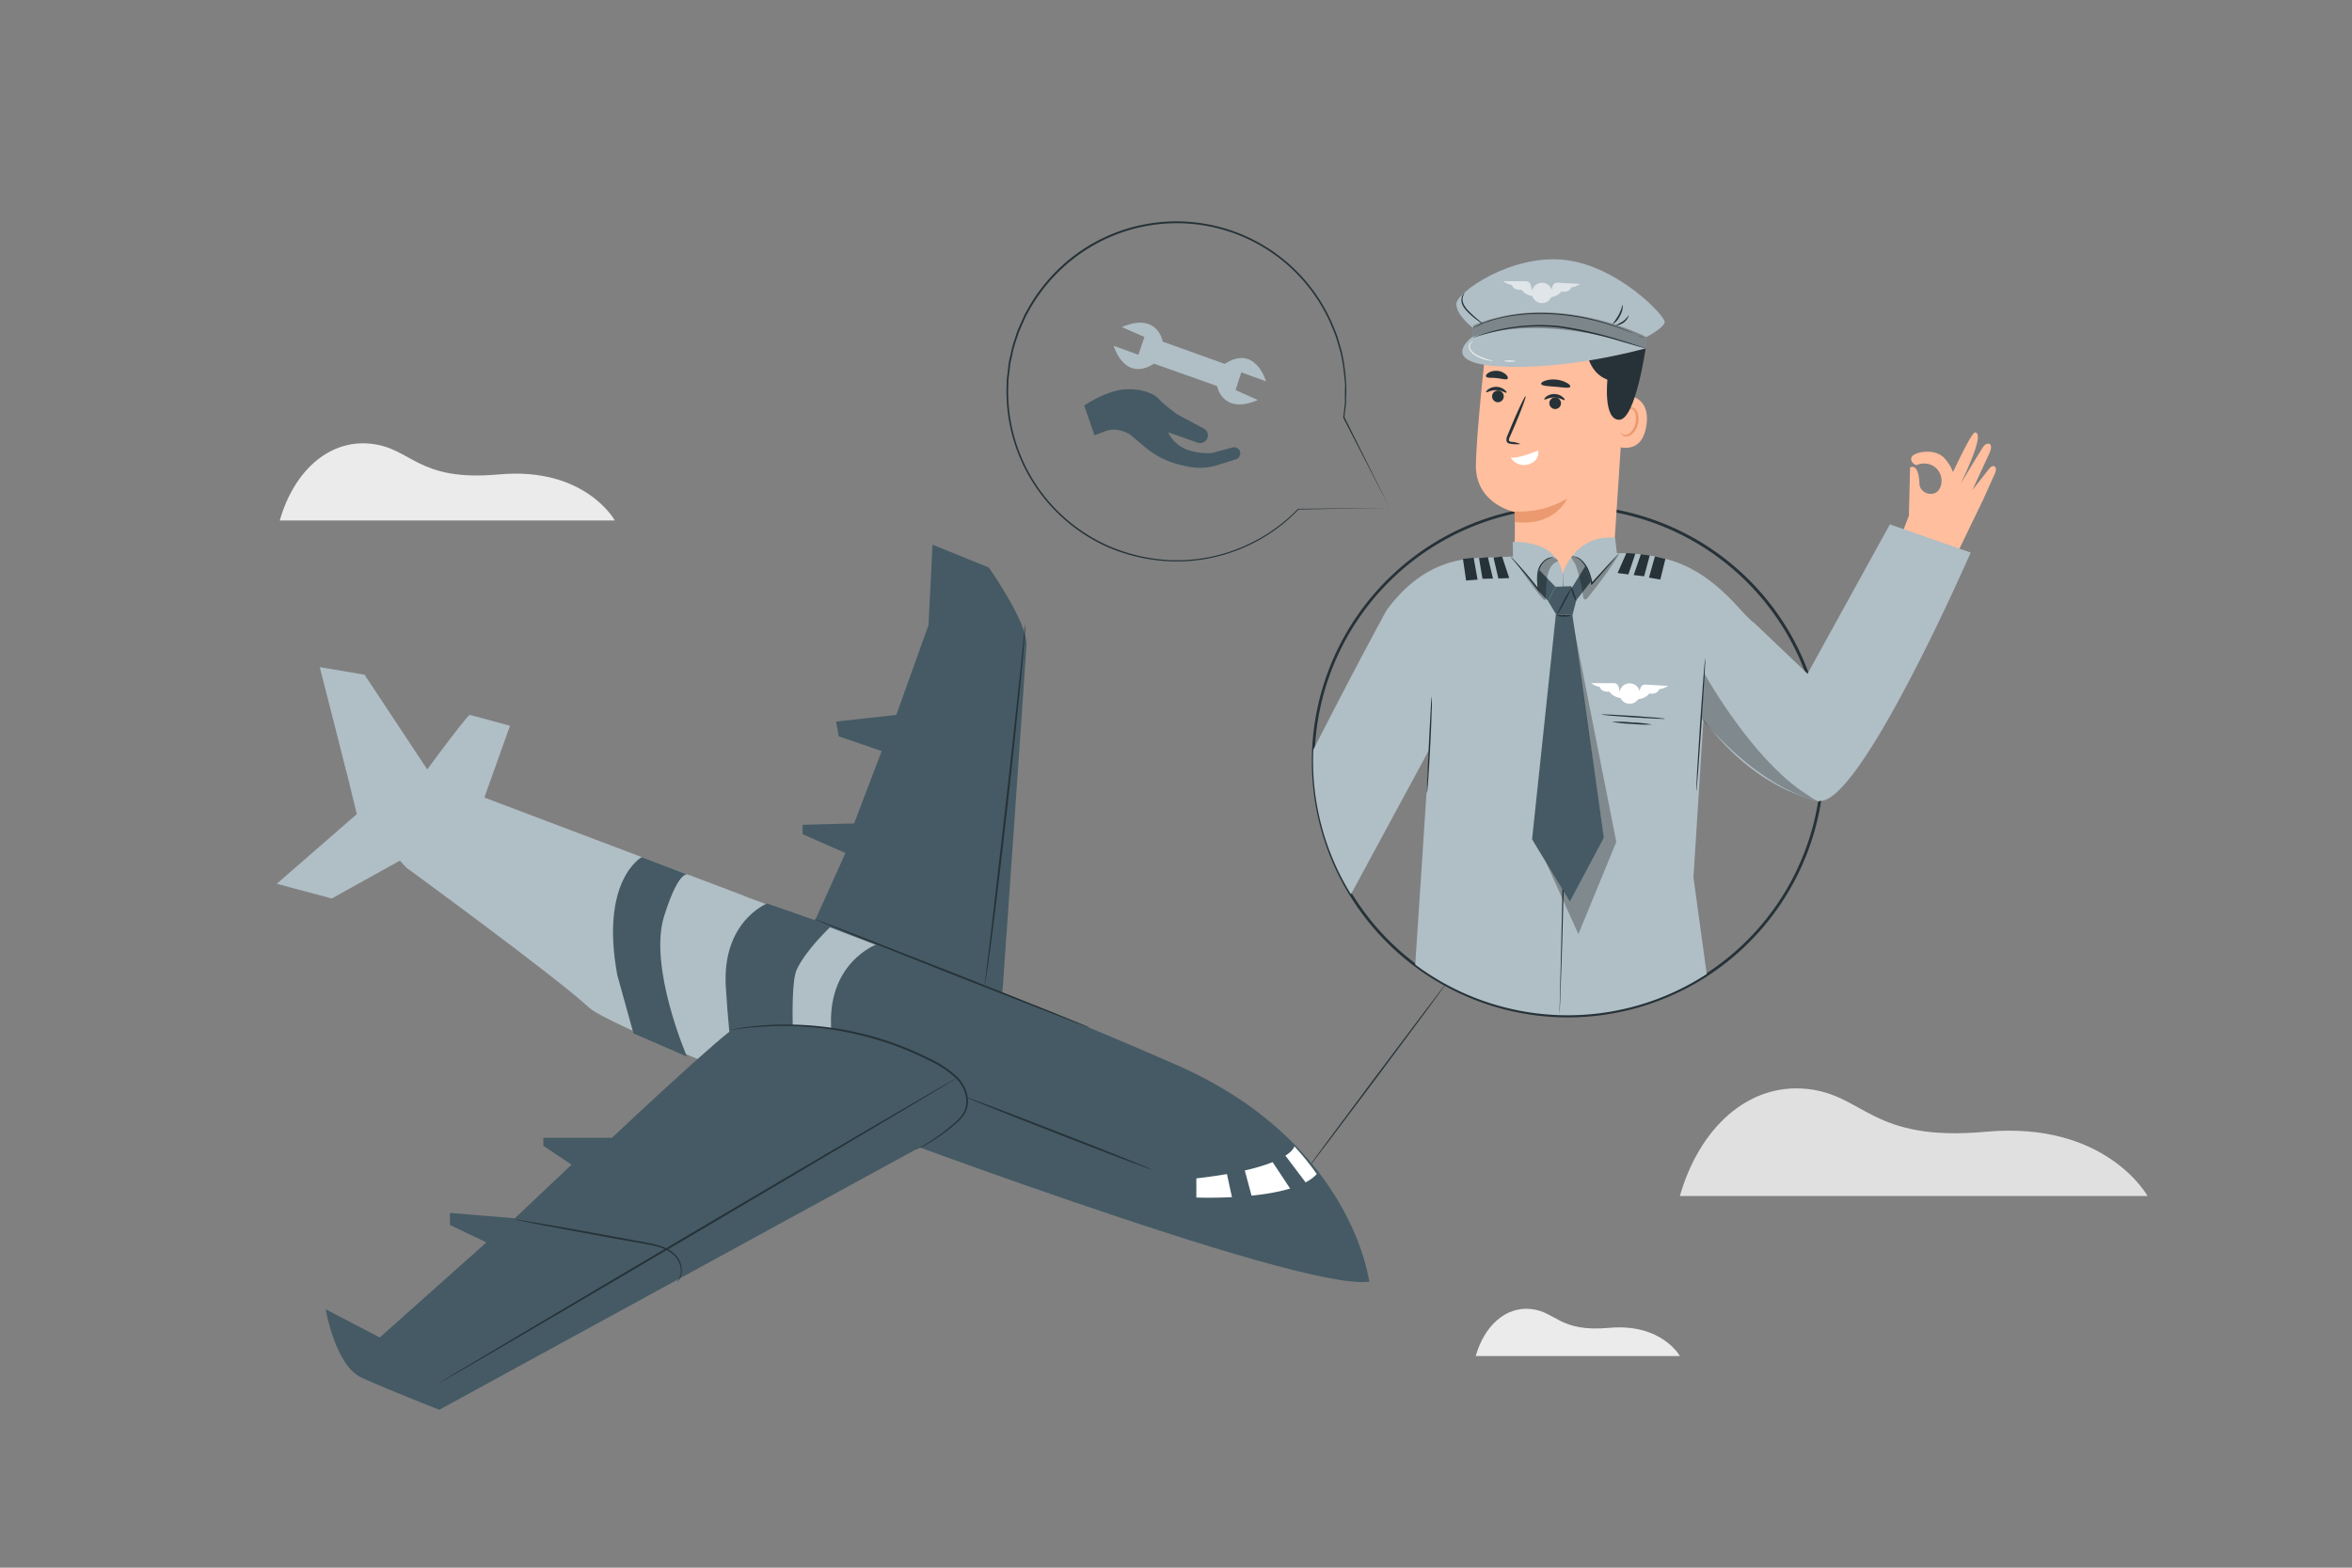 <svg xmlns="http://www.w3.org/2000/svg" viewBox="0 0 750 500"><rect x="0" y="0" width="750" height="500" fill="#808080" stroke="none"/><g id="freepik--background-complete--inject-2"><path d="M535.67,381.47H684.82s-13.19-24-51.58-20.51c-36.67,3.34-38.53-11.81-57.17-13.67S541.89,359.72,535.67,381.47Z" style="fill:#e0e0e0"></path><path d="M470.57,432.5h65.1s-5.75-10.48-22.51-9c-16,1.46-16.82-5.15-25-6S473.28,423,470.57,432.5Z" style="fill:#ebebeb"></path><path d="M89.21,166H196.06s-9.45-17.19-36.95-14.69c-26.27,2.39-27.6-8.46-41-9.8S93.67,150.41,89.21,166Z" style="fill:#ebebeb"></path></g><g id="freepik--Character--inject-2"><path d="M494.54,324.31a81.7,81.7,0,1,1,87-76.07A81.8,81.8,0,0,1,494.54,324.31Zm10.83-162.14a80.8,80.8,0,1,0,75.24,86A80.88,80.88,0,0,0,505.37,162.17Z" style="fill:#263238"></path><path d="M580.16,255.61c.41-2.52.72-5.08.89-7.68a80.9,80.9,0,0,0-4.66-33.06L559,198.32l-.08.08c-1.41-1.35-2.64-2.55-3.27-3.26-12.43-14-22.22-18.7-41-18.75l-36.4,1.27c-6.77.64-22.17-2-36.13,17l0,0c-9.05,16.66-16.78,31.68-23.33,44.43a80.81,80.81,0,0,0,12,46.14l25-46.22-4.5,68.64a81.21,81.21,0,0,0,92.95,3l-4.23-30.8,3.18-50.36C549.62,238,561.66,251.16,580.16,255.61Z" style="fill:#B0BEC5"></path><path d="M605.7,172.64s.65-2.16,3-8.13l.38-15.41s2.74-1.79,3,5.28c.13,3.22,5.53,4.83,6.8.56s-2.77-8.67-7.86-6.56c0,0-2.08-.87-1.48-2.53s7.13-3.06,10.31.1a13.06,13.06,0,0,1,2.92,4.64s6.05-13.14,7.14-12.7,2.11,2-4.65,16.35c0,0,6.38-10.76,7.35-12s3.39-1.21,1.71,2.44c-.19.4-5.34,11.57-5.34,11.57s5.1-6.47,5.54-7c1.17-1.31,2.57-.35,1.63,1.72-.71,1.57-3.72,8.29-3.72,8.29l-9.86,20.4.14.06" style="fill:#ffbe9d"></path><path d="M498.31,189h0A15.92,15.92,0,0,1,483,172.5c.12-5.06,0-9.21,0-9.21S470.28,160.8,470.63,148s3.54-40.27,3.54-40.27l.19-1.67c15-5.75,31.89-1.53,44.23,8.77l-.12,2.63-3.74,57A16,16,0,0,1,498.31,189Z" style="fill:#ffbe9d"></path><path d="M478.17,128.21a1.87,1.87,0,0,0,.28-3.48,1.7,1.7,0,0,0-1.31-.1,1.87,1.87,0,0,0-.28,3.48A1.75,1.75,0,0,0,478.17,128.21Z" style="fill:#263238"></path><path d="M473.92,125.06c.19.23,1.48-.68,3.24-.62s3,1,3.2.8-.09-.5-.63-.95a4.34,4.34,0,0,0-5.13-.14C474,124.56,473.83,125,473.92,125.06Z" style="fill:#263238"></path><path d="M495,127a1.85,1.85,0,1,0,2.53.71A1.85,1.85,0,0,0,495,127Z" style="fill:#263238"></path><path d="M492.45,127.4c.19.23,1.48-.68,3.24-.62s3,1,3.2.8-.09-.5-.63-1a4.34,4.34,0,0,0-5.13-.14C492.57,126.91,492.36,127.3,492.45,127.4Z" style="fill:#263238"></path><path d="M484.83,141.61a8.82,8.82,0,0,0-2.81-.7c-.46-.06-.83-.18-.86-.45a2.55,2.55,0,0,1,.38-1.31c.49-1.14,1-2.3,1.53-3.52,2.12-5,3.64-9.14,3.4-9.25s-2.15,3.88-4.27,8.88c-.51,1.23-1,2.4-1.46,3.55a2.93,2.93,0,0,0-.33,1.88,1.17,1.17,0,0,0,.75.75,3,3,0,0,0,.77.13A9.09,9.09,0,0,0,484.83,141.61Z" style="fill:#263238"></path><path d="M490.46,143.77c1.88-1-5.14,2.48-8.71,2.16a4.86,4.86,0,0,0,5.65,2.16C491.27,146.85,490.46,143.77,490.46,143.77Z" style="fill:#fff"></path><path d="M482.94,163.1a29.61,29.61,0,0,0,16.8-4.06s-4.05,9.09-16.72,7.43Z" style="fill:#eb996e"></path><path d="M517.34,125.91c.29-.07,9.53-.33,7.57,10.36s-12.1,5.17-12.06,4.86S517.34,125.91,517.34,125.91Z" style="fill:#ffbe9d"></path><path d="M516.81,138c.05,0,.16.17.45.37a1.85,1.85,0,0,0,1.38.28c1.21-.2,2.49-1.82,2.89-3.74a6.24,6.24,0,0,0,0-2.76,2.2,2.2,0,0,0-1.14-1.69,1,1,0,0,0-1.19.31c-.2.28-.17.5-.23.51s-.2-.22,0-.65a1.24,1.24,0,0,1,.54-.59,1.42,1.42,0,0,1,1.08-.08,2.62,2.62,0,0,1,1.64,2,6.31,6.31,0,0,1,.1,3.1c-.46,2.14-1.93,3.95-3.56,4.11a2,2,0,0,1-1.65-.59C516.78,138.24,516.77,138,516.81,138Z" style="fill:#eb996e"></path><path d="M470.87,112.84s7.41,4.27,17.76,0c6.79-2.79,14.55-3.84,16.14-2.4s1.45,8.22,7.8,10.67c0,0-1.39,12.85,3.78,12.77s8.41-22.79,8.41-22.79l-16.14-6.82-13.52-3.59-15.25.58-9,4.59Z" style="fill:#263238"></path><path d="M469.7,104.59s-5.25-3.94-5.32-7.59,17.46-16,34.52-14.11S531,100.8,530.84,102.68,525,107.5,525,107.5Z" style="fill:#B0BEC5"></path><path d="M469.76,103.81l-.24,3.61,55.24,3.68.24-3.6S499.13,91.26,469.76,103.81Z" style="fill:#B0BEC5"></path><g style="opacity:0.3"><path d="M469.76,103.81l-.24,3.61,55.24,3.68.24-3.6S496.41,92.55,469.76,103.81Z"></path></g><g style="opacity:0.6"><circle cx="491.64" cy="93.02" r="3.26" transform="matrix(0.86, -0.51, 0.51, 0.86, 21.46, 264.17)" style="fill:#fff"></circle><path d="M494.58,92.86l.47-1.56a1.62,1.62,0,0,1,1.64-1.14l7.21.41a6.71,6.71,0,0,1-2.85,1.08s-.46,1.75-3.18,1.34c0,0-.83,1.56-3.85,1.89l.59-2.11" style="fill:#fff"></path><path d="M488.51,92.5l-.39-1.58a1.63,1.63,0,0,0-1.58-1.24l-7.22,0a6.69,6.69,0,0,0,2.8,1.23s.36,1.77,3.1,1.5c0,0,.74,1.61,3.74,2.09l-.47-2.14" style="fill:#fff"></path></g><path d="M469.52,107.42s-11.16,8.1,8,9.4c21.91,1.49,47.25-5.72,47.25-5.72S495,99.5,469.52,107.42Z" style="fill:#B0BEC5"></path><path d="M524.3,107.78a2.17,2.17,0,0,1-.55-.19l-1.51-.65c-.66-.28-1.45-.66-2.39-1l-3.22-1.23c-1.2-.45-2.54-.83-4-1.31s-3-.81-4.62-1.26a78.75,78.75,0,0,0-10.82-1.74,69.51,69.51,0,0,0-11-.08,53.18,53.18,0,0,0-8.83,1.44c-1.24.29-2.33.69-3.3,1s-1.76.68-2.41,1l-1.48.71a2.67,2.67,0,0,1-.54.22,3.09,3.09,0,0,1,.49-.3l1.45-.8c.65-.31,1.47-.63,2.4-1s2.06-.73,3.3-1a51.05,51.05,0,0,1,8.88-1.55,66.89,66.89,0,0,1,11,.05,76.29,76.29,0,0,1,10.88,1.78c1.64.46,3.21.84,4.64,1.31s2.77.9,4,1.37l3.21,1.3c.94.4,1.72.81,2.36,1.11l1.48.73A3.71,3.71,0,0,1,524.3,107.78Z" style="fill:#263238"></path><path d="M524.76,111.1a2,2,0,0,1-.57-.12l-1.58-.44-5.81-1.69a134.68,134.68,0,0,0-19.43-4.35,59.36,59.36,0,0,0-19.78,1.07c-2.49.54-4.48,1.09-5.85,1.51-.68.19-1.21.38-1.57.48a2.08,2.08,0,0,1-.56.14,4.25,4.25,0,0,1,.53-.23c.35-.13.87-.34,1.55-.56A59.79,59.79,0,0,1,497.42,104a122.38,122.38,0,0,1,19.47,4.51c2.45.74,4.41,1.38,5.77,1.82l1.56.53A4.56,4.56,0,0,1,524.76,111.1Z" style="fill:#263238"></path><path d="M517.44,97.2a6.24,6.24,0,0,1-.89,3.57,6.08,6.08,0,0,1-2.44,2.74,33.9,33.9,0,0,0,2-3C517.07,98.81,517.3,97.18,517.44,97.2Z" style="fill:#263238"></path><path d="M519.39,100.6a4.51,4.51,0,0,1-4.3,3.17,21.72,21.72,0,0,0,2.39-1.26C518.69,101.64,519.27,100.53,519.39,100.6Z" style="fill:#263238"></path><path d="M472.94,103.3a6.05,6.05,0,0,1-1.64-1,23.57,23.57,0,0,1-3.48-3,7.32,7.32,0,0,1-1.48-2.1,3.73,3.73,0,0,1-.28-2.1,2.58,2.58,0,0,1,.57-1.31c.23-.26.4-.34.42-.32a3.61,3.61,0,0,0-.67,1.67,3.66,3.66,0,0,0,.36,1.89,7.33,7.33,0,0,0,1.42,2C470.6,101.59,473,103.18,472.94,103.3Z" style="fill:#263238"></path><path d="M500.7,123.35c-.29.59-2.29.19-4.68,0s-4.42-.27-4.59-.91c-.06-.3.4-.72,1.28-1a8.14,8.14,0,0,1,3.55-.36,8.41,8.41,0,0,1,3.41,1.07C500.46,122.56,500.83,123.06,500.7,123.35Z" style="fill:#263238"></path><path d="M480.72,120.8c-.21.25-.69.21-1.28.12s-1.33-.23-2.15-.32-1.57-.09-2.17-.12-1.07-.09-1.23-.38.08-.76.73-1.19a4.79,4.79,0,0,1,5.62.57C480.8,120,480.92,120.56,480.72,120.8Z" style="fill:#263238"></path><path d="M482.46,177.86l-.08-5s14.15-1,15.86,10.2c0,0,3.77-12.72,16.79-11.55l1.14,10.1,2,18-21.48,7.23-13.8-9.59Z" style="fill:#B0BEC5"></path><path d="M495.63,177.81c0,.05-.39,0-1,.13a4.62,4.62,0,0,0-2.37,1.42,6.26,6.26,0,0,0-1.63,3.74,19.41,19.41,0,0,0,.36,5.16l.14.9-.56-.72-.16-.2c-2.32-3-4.51-5.63-6.11-7.53l-1.89-2.25a4.3,4.3,0,0,1-.66-.86,5.16,5.16,0,0,1,.79.74c.49.5,1.18,1.23,2,2.15,1.67,1.85,3.9,4.47,6.23,7.47l.16.2-.41.18a18.54,18.54,0,0,1-.32-5.29,7.32,7.32,0,0,1,.63-2.26,6.25,6.25,0,0,1,1.19-1.66,4.58,4.58,0,0,1,2.57-1.37,2.69,2.69,0,0,1,.8,0Z" style="fill:#263238"></path><path d="M516.3,176.45a4.31,4.31,0,0,1-.59.78c-.4.49-1,1.18-1.71,2-1.47,1.7-3.52,4-5.8,6.57l-.43.47-.31.34-.09-.44a24.34,24.34,0,0,0-1.25-4.37,10.18,10.18,0,0,0-2-3,4.3,4.3,0,0,0-2.09-1.17c-.57-.11-.9-.09-.9-.13a1.9,1.9,0,0,1,.92,0,4.07,4.07,0,0,1,2.28,1.11,9.59,9.59,0,0,1,2.19,3.08,22.23,22.23,0,0,1,1.32,4.44l-.4-.11.43-.48c2.28-2.54,4.37-4.83,5.9-6.47.76-.81,1.39-1.47,1.83-1.92S516.27,176.42,516.3,176.45Z" style="fill:#263238"></path><path d="M497.31,323.76a2,2,0,0,1,0-.36v-1.07c0-1,.06-2.36.1-4.13.09-3.6.22-8.77.39-15.15.3-12.79.7-30.47.91-50s.16-37.22,0-50c-.09-6.39-.17-11.57-.25-15.15,0-1.77-.06-3.15-.07-4.12,0-.45,0-.81,0-1.07a2.12,2.12,0,0,1,0-.37,2,2,0,0,1,0,.37l.05,1.07c0,1,.09,2.35.16,4.11.14,3.58.27,8.76.4,15.16.24,12.8.35,30.49.13,50s-.65,37.22-1.05,50c-.22,6.38-.4,11.55-.53,15.15-.08,1.77-.14,3.15-.18,4.12,0,.45-.05.81-.06,1.07A2,2,0,0,1,497.31,323.76Z" style="fill:#263238"></path><path d="M540.92,252.31c-.13,0,.4-9.5,1.18-21.2s1.52-21.17,1.65-21.16-.4,9.49-1.19,21.19S541.05,252.31,540.92,252.31Z" style="fill:#263238"></path><path d="M455,252.89a6,6,0,0,1,0-1.21c0-.87.07-2,.12-3.3.13-2.88.31-6.68.51-10.88s.42-8,.57-10.88c.08-1.32.14-2.42.19-3.29s.05-1.2.08-1.21a24.67,24.67,0,0,1,.06,4.52c-.07,2.78-.22,6.63-.44,10.88s-.44,8.1-.64,10.88c-.1,1.39-.19,2.51-.27,3.29A5.93,5.93,0,0,1,455,252.89Z" style="fill:#263238"></path><path d="M522.92,221.42a3.26,3.26,0,1,1-3-3.47A3.26,3.26,0,0,1,522.92,221.42Z" style="fill:#fff"></path><path d="M522.61,221.05l.47-1.56a1.63,1.63,0,0,1,1.65-1.15l7.2.41a6.56,6.56,0,0,1-2.85,1.08s-.46,1.76-3.18,1.35c0,0-.83,1.56-3.85,1.88l.59-2.11" style="fill:#fff"></path><path d="M516.54,220.68l-.39-1.58a1.6,1.6,0,0,0-1.58-1.23l-7.21,0a6.62,6.62,0,0,0,2.79,1.23s.36,1.77,3.1,1.51c0,0,.74,1.6,3.75,2.08l-.48-2.13" style="fill:#fff"></path><polygon points="466.5 178.26 467.51 185.15 471.16 184.87 469.91 177.87 466.5 178.26" style="fill:#263238"></polygon><polygon points="471.62 177.99 472.74 184.6 476.08 184.53 474.45 177.69 471.62 177.99" style="fill:#263238"></polygon><polygon points="476.24 177.81 477.8 184.5 481.25 184.38 478.99 177.5 476.24 177.81" style="fill:#263238"></polygon><polygon points="531.06 178.24 529.43 184.85 525.82 184.22 527.72 177.45 531.06 178.24" style="fill:#263238"></polygon><polygon points="526.07 177.15 524.27 183.8 520.95 183.41 523.24 176.75 526.07 177.15" style="fill:#263238"></polygon><polygon points="521.49 176.57 519.25 183.21 515.82 182.76 518.63 176.38 521.49 176.57" style="fill:#263238"></polygon><polygon points="496.15 195.86 488.55 267.69 500.59 287.56 511.44 267.2 501.42 196.21 496.15 195.86" style="fill:#455a64"></polygon><path d="M505.52,180.57l-5.39,8.68,2.5,2.21,4.62-5.92S506.26,181.38,505.52,180.57Z" style="fill:#455a64"></path><path d="M530.9,229.24c0,.13-4.54-.07-10.13-.44s-10.11-.78-10.1-.91,4.54.07,10.13.44S530.91,229.11,530.9,229.24Z" style="fill:#263238"></path><path d="M526.82,231.08a44.35,44.35,0,0,1-6.45-.2,43.39,43.39,0,0,1-6.42-.66,44.35,44.35,0,0,1,6.45.2A45.3,45.3,0,0,1,526.82,231.08Z" style="fill:#263238"></path><g style="opacity:0.7"><path d="M476.17,115.05a4.22,4.22,0,0,1-1.7-.11,11.8,11.8,0,0,1-3.86-1.48,5.93,5.93,0,0,1-1.77-1.5,2.22,2.22,0,0,1-.4-1.9,1.62,1.62,0,0,1,.79-1c.28-.14.46-.11.46-.09s-.15.08-.37.24a1.63,1.63,0,0,0-.56,1,1.92,1.92,0,0,0,.42,1.56,5.77,5.77,0,0,0,1.67,1.36A19.84,19.84,0,0,0,476.17,115.05Z" style="fill:#fff"></path></g><g style="opacity:0.7"><path d="M483.23,115.2c0,.13-.8.22-1.77.2s-1.76-.15-1.76-.28.79-.21,1.77-.19S483.23,115.07,483.23,115.2Z" style="fill:#fff"></path></g><polygon points="496.02 187.16 500.98 186.97 502.63 191.46 501.42 196.21 496.15 195.86 493.63 191.64 496.02 187.16" style="fill:#455a64"></polygon><path d="M501.07,196.25a4.73,4.73,0,0,1-2.37.4,4.64,4.64,0,0,1-2.37-.4,40.16,40.16,0,0,1,4.74,0Z" style="fill:#263238"></path><path d="M501.13,187.38a27.48,27.48,0,0,1-2.18,4.55,27.34,27.34,0,0,1-2.58,4.32,54.09,54.09,0,0,1,4.76-8.87Z" style="fill:#263238"></path><path d="M502.61,191.68c-.13.07-.65-.91-1.09-2.17a5.26,5.26,0,0,1-.49-2.39,8.89,8.89,0,0,1,.93,2.23A8.4,8.4,0,0,1,502.61,191.68Z" style="fill:#263238"></path><g style="opacity:0.28"><path d="M501.23,177.49c-.59,0,.4,1.34.74,1.83a6.17,6.17,0,0,1,.73,1.61,47.74,47.74,0,0,1,2.1,9.22c.05.39.16.86.54,1s.7-.23.94-.52a138.12,138.12,0,0,0,9.9-13.67l-8.82,9.19S506.57,177.78,501.23,177.49Z"></path></g><path d="M496,187.16l-5.33-5.55s-1.24,4.1.46,7.42c.12.23,2.48,2.61,2.48,2.61Z" style="fill:#455a64"></path><g style="opacity:0.28"><path d="M483.64,179.75s7.84,11.41,8.91,11.65-.92-11,4.29-12.37c0,0-.15-1.21-2.29-1.17s-5.51,4.84-3.83,10.44Z"></path></g><g style="opacity:0.28"><path d="M543.43,214.74s.44.79,1.26,2.17c4.31,7.27,19.1,30.68,34.9,38.41,0,0-16.16-2-36.91-26Z"></path></g><g style="opacity:0.28"><polygon points="492.75 274.48 503.31 297.93 515.4 268.53 501.59 198.59 511.44 267.2 500.59 287.56 492.75 274.48"></polygon></g><path d="M576.39,214.87l26.25-47.63,25.77,9s-36.15,82.9-48.82,79.09S576.39,214.87,576.39,214.87Z" style="fill:#B0BEC5"></path><path d="M461.05,313.82c.1.08-9.68,13.32-21.84,29.57S417.1,372.75,417,372.67s9.68-13.31,21.85-29.56S460.94,313.75,461.05,313.82Z" style="fill:#263238"></path></g><g id="freepik--Airplane--inject-2"><path d="M149.81,228c-1.29.43-19.15,25-19.15,25l23.6,1.92,8.37-23.46Z" style="fill:#B0BEC5"></path><path d="M129.55,276.71s47.71,34.83,58.31,44.68S405.2,411.5,434.73,407.71c0,0,2.31-21.34-33.7-50.18-35.85-28.7-164-71.2-163.72-71.81l-94.9-35.91-34.24-13.17,5.6,23Z" style="fill:#B0BEC5"></path><path d="M144.25,265.2l-38.47,21.37-17.53-4.7,28-24.37S140,262.21,144.25,265.2Z" style="fill:#B0BEC5"></path><polygon points="101.96 212.77 110.51 246.26 144.25 257.5 116.25 215.19 101.96 212.77" style="fill:#B0BEC5"></polygon><path d="M204.66,273.36s-13.39,7.23-7.83,37.58L202,329.58,219.06,337s-12.4-28.63-7.27-44.87,8-13,8-13Z" style="fill:#455a64"></path><path d="M244.6,288.17s-14.43,5.67-13.15,26.61,3.16,28.65,3.16,28.65l19.46,7.78s-3-35.57,0-42,11.05-13.9,11.05-13.9Z" style="fill:#455a64"></path><path d="M279.57,301.18s-16.26,5.91-14.45,27.71,0,26.63,0,26.63S413.88,412,436.61,408.79c0,0-5.25-44.43-61.31-69.08C325.28,317.71,279.57,301.18,279.57,301.18Z" style="fill:#455a64"></path><path d="M297.36,173.72,315.31,181s12.4,17.52,12,24.79-7.68,111.07-7.68,111.07l-59.86-23,9.83-21.8-13.67-6v-3l16.43-.43,8.79-23.08-13.68-4.7-.86-4.7L285.82,228l10.26-28.64Z" style="fill:#455a64"></path><path d="M234.91,327.56c-2.47.22-39.77,35.33-39.77,35.33H173.27v2.57l9,6-18.11,17.1-20.69-1.71v3.85l11.64,5.55L121.1,426.58l-17.24-9s3,17.95,11.42,21.8,24.79,10.26,24.79,10.26l173.74-94.93S297.86,322.16,234.91,327.56Z" style="fill:#455a64"></path><path d="M412.75,365.61s-1.06,6.8-31.26,10.22v6.11s30.62,1.25,38.41-7.5A89.76,89.76,0,0,0,412.75,365.61Z" style="fill:#fff"></path><polygon points="405.39 370.01 412.76 381.15 416.95 377.94 409.88 368.57 405.39 370.01" style="fill:#455a64"></polygon><polyline points="390.94 373.06 391.19 374.21 393.28 383.84 399.39 382.45 396.87 373.06" style="fill:#455a64"></polyline><path d="M347.22,327.7a5.39,5.39,0,0,1-.91-.29l-2.57-1-9.42-3.62-31-12.13-30.92-12.29-9.34-3.8-2.53-1.05a5.39,5.39,0,0,1-.87-.41,5.39,5.39,0,0,1,.91.29l2.57.95,9.42,3.62,31,12.13,30.92,12.29,9.34,3.8,2.53,1.05A5.39,5.39,0,0,1,347.22,327.7Z" style="fill:#263238"></path><path d="M326.87,199.17a1.36,1.36,0,0,1,0,.3c0,.23,0,.52,0,.88,0,.77-.08,1.9-.2,3.36-.21,2.92-.58,7.13-1.08,12.34-1,10.41-2.5,24.77-4.28,40.62s-3.49,30.2-4.83,40.57c-.66,5.19-1.24,9.38-1.68,12.27-.21,1.45-.41,2.57-.56,3.32-.07.35-.12.63-.17.86a.94.94,0,0,1-.08.29,1.36,1.36,0,0,1,0-.3c0-.23.07-.52.11-.87.11-.76.27-1.88.44-3.33.36-3,.87-7.14,1.49-12.29,1.2-10.43,2.84-24.76,4.66-40.59s3.31-30.16,4.46-40.6c.53-5.16,1-9.35,1.26-12.31.16-1.45.25-2.58.31-3.35q.06-.53.09-.87A1,1,0,0,1,326.87,199.17Z" style="fill:#263238"></path><path d="M291.64,366.64a8.05,8.05,0,0,1,1-.45,29.14,29.14,0,0,0,2.79-1.43,65.65,65.65,0,0,0,9.25-6.86,13.29,13.29,0,0,0,2.45-2.85,7.1,7.1,0,0,0,1.05-3.82,11.05,11.05,0,0,0-3.87-7.81,33.16,33.16,0,0,0-8.43-5.39,102.59,102.59,0,0,0-9.94-4.33,104.44,104.44,0,0,0-37.3-6.47,113.21,113.21,0,0,0-11.52.72l-3.12.42-.81.09c-.18,0-.28,0-.28,0a1.23,1.23,0,0,1,.27-.07l.8-.15,3.11-.53a96.74,96.74,0,0,1,11.54-.92,102.19,102.19,0,0,1,37.52,6.33,101.41,101.41,0,0,1,10,4.36A33.7,33.7,0,0,1,304.7,343a11.48,11.48,0,0,1,4,8.21,7.52,7.52,0,0,1-1.15,4.07,13.76,13.76,0,0,1-2.56,2.92,60.82,60.82,0,0,1-9.42,6.75,24,24,0,0,1-2.86,1.33c-.34.14-.6.21-.78.27Z" style="fill:#263238"></path><path d="M305.1,343.82c.09.15-36.85,22.07-82.5,49s-82.73,48.57-82.81,48.43,36.85-22.06,82.51-49S305,343.68,305.1,343.82Z" style="fill:#263238"></path><path d="M215.93,408.75a5.55,5.55,0,0,0,1.06-2.12,6.91,6.91,0,0,0-1.76-6,10.07,10.07,0,0,0-3.7-2.41,26.54,26.54,0,0,0-5-1.33L194.7,394.8c-8.39-1.54-16-3-21.45-4l-6.49-1.28-1.76-.38a2.59,2.59,0,0,1-.61-.17,2.14,2.14,0,0,1,.63.05l1.78.27,6.52,1.09c5.51.95,13.1,2.3,21.49,3.84l11.81,2.18a27.35,27.35,0,0,1,5.1,1.41,10.27,10.27,0,0,1,3.83,2.6,7.09,7.09,0,0,1,1.67,6.3,4.58,4.58,0,0,1-.83,1.63C216.11,408.62,216,408.77,215.93,408.75Z" style="fill:#263238"></path><path d="M367.37,373.06c-.07.15-13.33-4.87-29.62-11.22s-29.46-11.63-29.4-11.79,13.32,4.87,29.62,11.22S367.43,372.9,367.37,373.06Z" style="fill:#263238"></path></g><g id="freepik--speech-bubble--inject-2"><path d="M443.14,162l-29.11.5.11-.05A53.85,53.85,0,0,1,372.61,179,56.45,56.45,0,0,1,354,174.82,53.85,53.85,0,0,1,337,163.38a54.23,54.23,0,0,1-16-40.91,19.67,19.67,0,0,1,.23-3c.11-1,.23-2,.34-3a26.76,26.76,0,0,1,.57-2.94l.66-2.94c.27-1,.61-1.92.92-2.88s.59-1.94,1-2.87.83-1.86,1.24-2.79l.62-1.4c.21-.47.49-.9.73-1.35a55.07,55.07,0,0,1,15-17.61,54.15,54.15,0,0,1,83.17,23.1,27.56,27.56,0,0,1,1.35,3.78c.37,1.27.75,2.52,1.08,3.76a58.4,58.4,0,0,1,1.14,7.37c.08,1.2.23,2.38.26,3.54s0,2.31-.07,3.43l0,1.67c0,.54-.12,1.08-.18,1.62q-.18,1.61-.36,3.15v-.1L443.14,162l-14.8-28.75,0,0v-.06c.11-1,.23-2.07.35-3.13.05-.54.13-1.07.17-1.62s0-1.1,0-1.65c0-1.12,0-2.25.05-3.41s-.18-2.32-.27-3.51a57.45,57.45,0,0,0-1.15-7.32c-.33-1.23-.72-2.46-1.08-3.72a29.53,29.53,0,0,0-1.35-3.75,53.56,53.56,0,0,0-82.43-22.81,54.38,54.38,0,0,0-14.85,17.43c-.24.45-.52.87-.73,1.33l-.61,1.39c-.41.92-.82,1.84-1.22,2.76s-.65,1.89-1,2.84-.64,1.89-.91,2.85-.43,1.94-.65,2.91a24.09,24.09,0,0,0-.56,2.91c-.12,1-.23,2-.35,2.93a19.17,19.17,0,0,0-.22,2.93,53.72,53.72,0,0,0,32.69,51.86,56.06,56.06,0,0,0,18.4,4.22,53.81,53.81,0,0,0,17.07-1.91,54.44,54.44,0,0,0,24.22-14.44l.05,0H414Z" style="fill:#263238"></path><path d="M394,124.42l1.82-5.66,7.89,2.86s-3.38-11.93-13.17-5.56l-19.86-7.13.05-.15s-1.69-9.34-13-4.46l7.2,3.16L363,113.15l-7.88-2.87s3.31,11.71,12.9,5.72l20.07,7.12s1.69,9.34,13,4.46Z" style="fill:#B0BEC5"></path><path d="M345.73,129.33s7.06-4.8,13-5.14,9.83,1.79,10.87,3.13,5.82,4.86,5.82,4.86l8.46,4.5a2.46,2.46,0,0,1,1,3.32h0a2.46,2.46,0,0,1-3,1.18l-9.4-3.32a11,11,0,0,0,6.36,5.67,19.84,19.84,0,0,0,7.68.94l6.53-1.75a2,2,0,0,1,2.19.88h0a2,2,0,0,1-1.1,2.88l-5.91,1.86a18.93,18.93,0,0,1-9.85.39l-1.76-.41a27.42,27.42,0,0,1-11.55-5.75l-4.65-3.92s-3.95-2.8-8.28-1L349,138.82Z" style="fill:#455a64"></path></g></svg>
